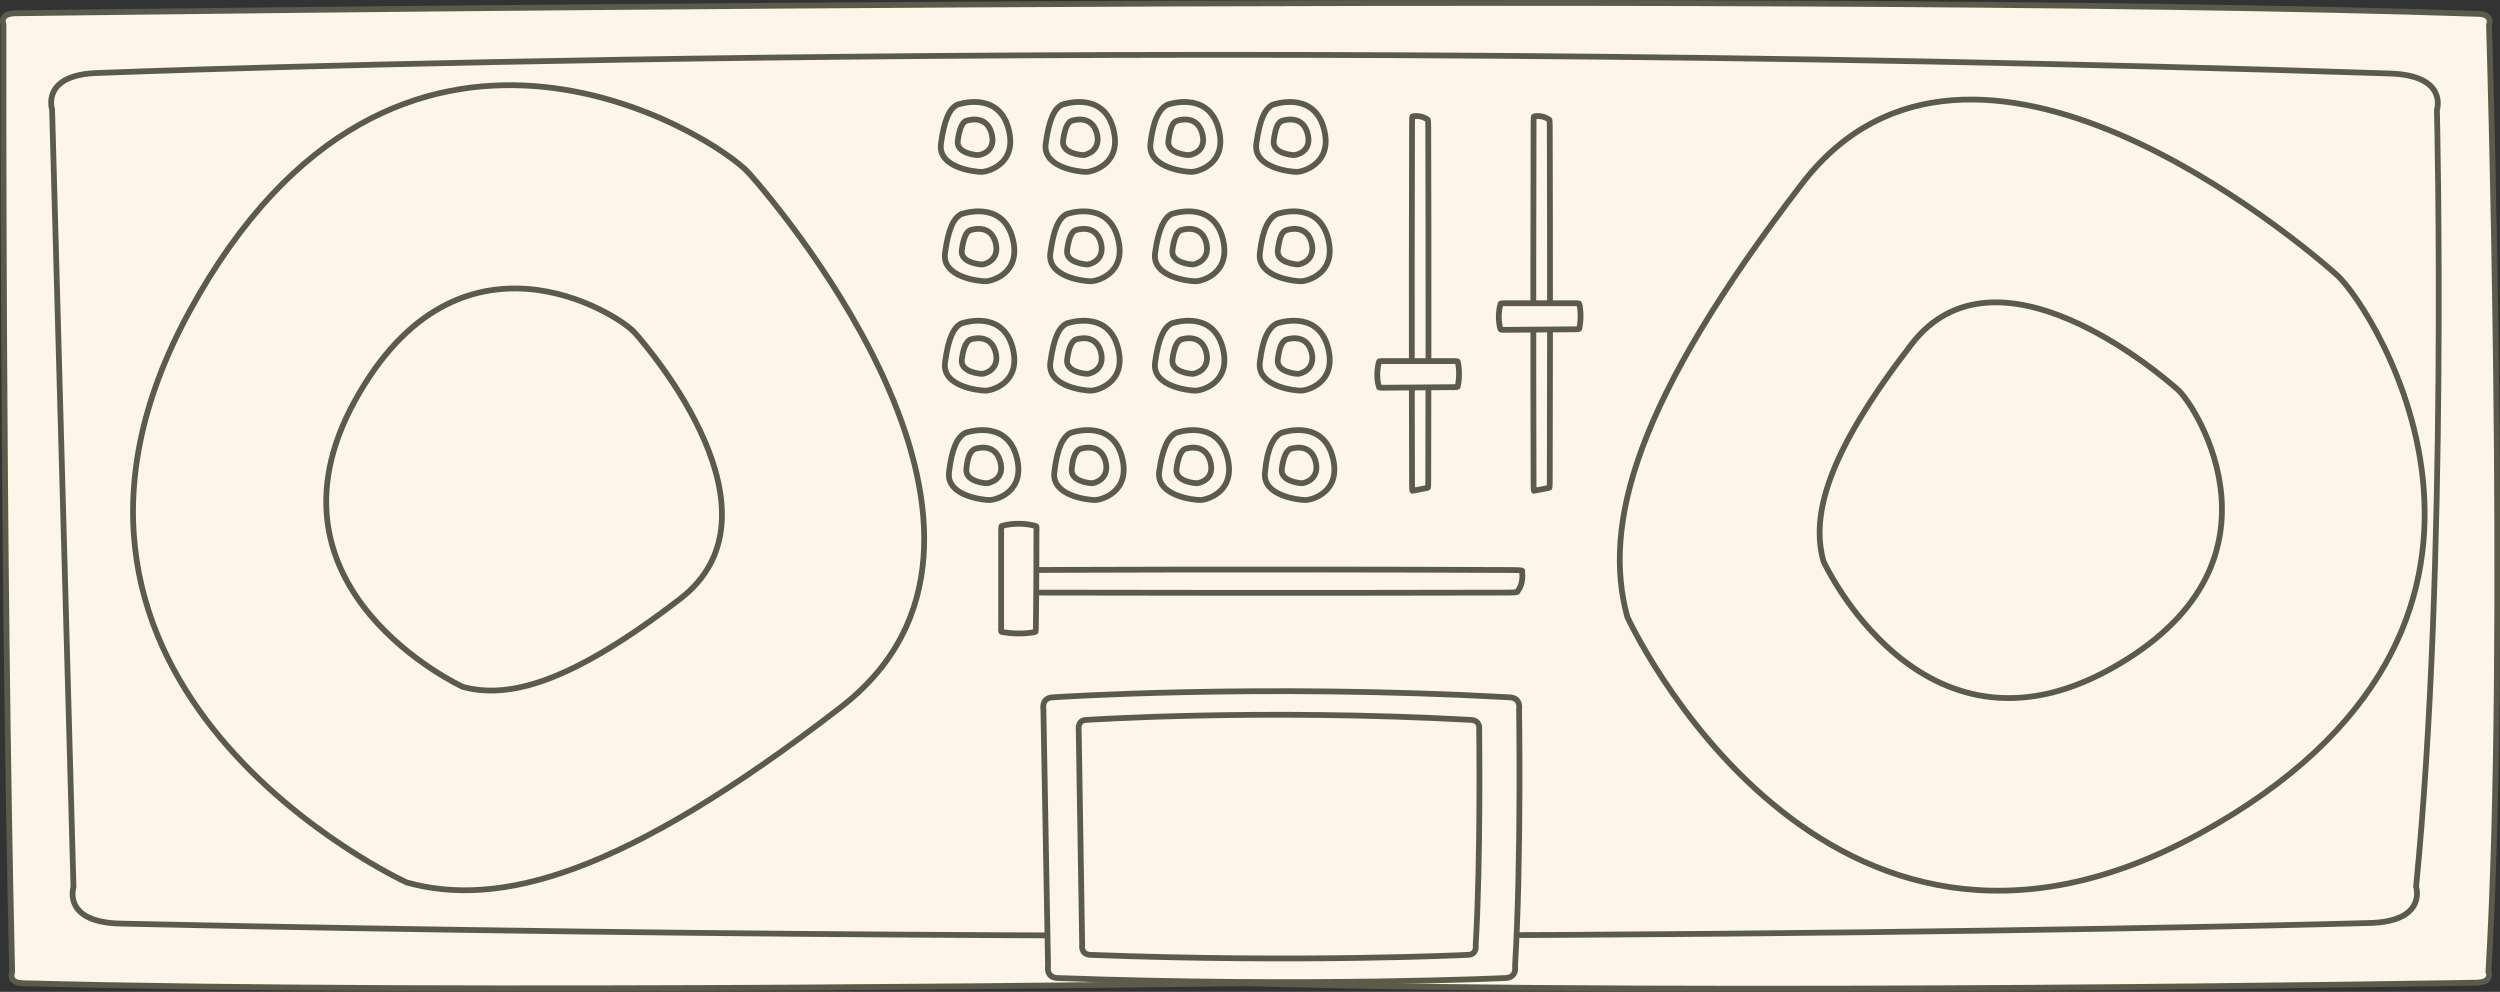 <?xml version="1.0" encoding="utf-8"?>
<!-- Generator: Adobe Illustrator 22.1.0, SVG Export Plug-In . SVG Version: 6.00 Build 0)  -->
<svg version="1.1" id="Layer_1" xmlns="http://www.w3.org/2000/svg" xmlns:xlink="http://www.w3.org/1999/xlink" x="0px" y="0px"
	 viewBox="0 0 432 171.4" style="enable-background:new 0 0 432 171.4;" xml:space="preserve">
<rect x="0" y="0" width="432" height="171.4" fill="#333333" stroke="none"/>
<style type="text/css">
	.st0{fill:#FDF5EA;stroke:#5B5B4B;stroke-linecap:round;stroke-miterlimit:10;}
</style>
<g>
	<path class="st0" d="M430.1,4.3c0,0,0.8-1.8-1.8-1.9C304-1.8,2.4,2.3,2.4,2.3c-2.6,0.2-1.8,1.9-1.8,1.9S0.4,93.9,2.1,168
		c0,0-0.8,1.8,1.8,1.9c75.1,2,210.8,0,211,0c82.3,2.2,213.3-0.1,213.3-0.1c2.6-0.2,1.8-1.9,1.8-1.9C433.4,110.7,430.1,4.3,430.1,4.3
		z"/>
	<path id="XMLID_2765_" class="st0" d="M9,18.9c0,0-2-6.1,8.2-6.3c0,0,177.4-7.1,395.7,0.1c10.2,0.3,8.2,6.3,8.2,6.3
		s1.9,79-3.6,134.2c0,0,2,6.1-8.2,6.3c0,0-169.1,4.9-388.4,0.1c-10.2-0.2-8.2-6.3-8.2-6.3L9,18.9z"/>
</g>
<path id="XMLID_2763_" class="st0" d="M70.3,152.5c0,0-73.2-33.5-37.5-98.8s90.8-30.3,96.6-23.8c5.8,6.5,53.7,63.1,15.9,92.3
	S86.2,156.9,70.3,152.5z"/>
<path id="XMLID_2764_" class="st0" d="M80,118.7c0,0-36.6-16.8-18.7-49.4s45.4-15.1,48.3-11.9c2.9,3.2,26.9,31.5,7.9,46.1
	S87.9,120.8,80,118.7z"/>
<g>
	<g>
		<path id="XMLID_2768_" class="st0" d="M219.9,18.1c0,0,6.9-2.5,8.8,3.9s-3.9,7.8-4.7,7.7c-0.8,0-7.5-0.6-6.9-4.9
			S218.6,18.8,219.9,18.1z"/>
		<path id="XMLID_2767_" class="st0" d="M221.5,20.9c0,0,3.4-1.3,4.4,2s-1.9,3.9-2.3,3.9c-0.4,0-3.8-0.3-3.5-2.5
			S220.8,21.2,221.5,20.9z"/>
	</g>
	<g>
		<path id="XMLID_2770_" class="st0" d="M201.7,18.1c0,0,6.9-2.5,8.8,3.9c1.9,6.5-3.9,7.8-4.7,7.7c-0.8,0-7.5-0.6-7-4.9
			S200.4,18.8,201.7,18.1z"/>
		<path id="XMLID_2769_" class="st0" d="M203.3,20.9c0,0,3.4-1.3,4.4,2s-1.9,3.9-2.3,3.9s-3.8-0.3-3.5-2.5S202.6,21.2,203.3,20.9z"
			/>
	</g>
	<g>
		<path id="XMLID_2774_" class="st0" d="M183.5,18.1c0,0,6.9-2.5,8.8,3.9c1.9,6.5-3.9,7.8-4.7,7.7c-0.8,0-7.5-0.6-6.9-4.9
			S182.2,18.8,183.5,18.1z"/>
		<path id="XMLID_2773_" class="st0" d="M185.1,20.9c0,0,3.4-1.3,4.4,2c0.9,3.2-1.9,3.9-2.3,3.9c-0.4,0-3.8-0.3-3.5-2.5
			S184.5,21.2,185.1,20.9z"/>
	</g>
	<g>
		<path id="XMLID_2772_" class="st0" d="M165.4,18.1c0,0,6.9-2.5,8.8,3.9c1.9,6.5-3.9,7.8-4.7,7.7c-0.8,0-7.5-0.6-6.9-4.9
			S164.1,18.8,165.4,18.1z"/>
		<path id="XMLID_2771_" class="st0" d="M166.9,20.9c0,0,3.4-1.3,4.4,2s-1.9,3.9-2.3,3.9c-0.4,0-3.8-0.3-3.5-2.5
			S166.3,21.2,166.9,20.9z"/>
	</g>
</g>
<path id="XMLID_2775_" class="st0" d="M281.2,106.6c0,0,33.5,73.2,98.8,37.5s30.3-90.8,23.8-96.6c-6.5-5.8-63.1-53.7-92.3-15.9
	C282.3,69.5,276.9,90.8,281.2,106.6z"/>
<path id="XMLID_2766_" class="st0" d="M315.1,97c0,0,16.8,36.6,49.4,18.7s15.1-45.4,11.9-48.3c-3.2-2.9-31.5-26.9-46.1-7.9
	C315.7,78.4,312.9,89.1,315.1,97z"/>
<g>
	<g>
		<path id="XMLID_2783_" class="st0" d="M220.6,37c0,0,6.9-2.5,8.8,3.9c1.9,6.5-3.9,7.8-4.7,7.7c-0.8,0-7.5-0.6-7-4.9
			S219.3,37.7,220.6,37z"/>
		<path id="XMLID_2782_" class="st0" d="M222.2,39.8c0,0,3.4-1.3,4.4,2c0.9,3.2-1.9,3.9-2.3,3.9s-3.8-0.3-3.5-2.5
			S221.5,40.1,222.2,39.8z"/>
	</g>
	<g>
		<path id="XMLID_2781_" class="st0" d="M202.4,37c0,0,6.9-2.5,8.8,3.9c1.9,6.5-3.9,7.8-4.7,7.7c-0.8,0-7.5-0.6-6.9-4.9
			S201.2,37.7,202.4,37z"/>
		<path id="XMLID_2780_" class="st0" d="M204,39.8c0,0,3.4-1.3,4.4,2c0.9,3.2-1.9,3.9-2.3,3.9c-0.4,0-3.8-0.3-3.5-2.5
			S203.4,40.1,204,39.8z"/>
	</g>
	<g>
		<path id="XMLID_2779_" class="st0" d="M184.3,37c0,0,6.9-2.5,8.8,3.9c1.9,6.5-3.9,7.8-4.7,7.7c-0.8,0-7.5-0.6-6.9-4.9
			S183,37.7,184.3,37z"/>
		<path id="XMLID_2778_" class="st0" d="M185.8,39.8c0,0,3.4-1.3,4.4,2c0.9,3.2-1.9,3.9-2.3,3.9c-0.4,0-3.8-0.3-3.5-2.5
			S185.2,40.1,185.8,39.8z"/>
	</g>
	<g>
		<path id="XMLID_2777_" class="st0" d="M166.1,37c0,0,6.9-2.5,8.8,3.9c1.9,6.5-3.9,7.8-4.7,7.7c-0.8,0-7.5-0.6-6.9-4.9
			S164.8,37.7,166.1,37z"/>
		<path id="XMLID_2776_" class="st0" d="M167.6,39.8c0,0,3.4-1.3,4.4,2c0.9,3.2-1.9,3.9-2.3,3.9s-3.8-0.3-3.5-2.5
			S167,40.1,167.6,39.8z"/>
	</g>
</g>
<g>
	<g>
		<path id="XMLID_2898_" class="st0" d="M220.6,55.9c0,0,6.9-2.5,8.8,3.9c1.9,6.5-3.9,7.8-4.7,7.7c-0.8,0-7.5-0.6-7-4.9
			S219.3,56.6,220.6,55.9z"/>
		<path id="XMLID_2897_" class="st0" d="M222.2,58.7c0,0,3.4-1.3,4.4,2c0.9,3.2-1.9,3.9-2.3,3.9c-0.4,0-3.8-0.3-3.5-2.5
			S221.5,59.1,222.2,58.7z"/>
	</g>
	<g>
		<path id="XMLID_2896_" class="st0" d="M202.4,55.9c0,0,6.9-2.5,8.8,3.9c1.9,6.5-3.9,7.8-4.7,7.7c-0.8,0-7.5-0.6-6.9-4.9
			S201.2,56.6,202.4,55.9z"/>
		<path id="XMLID_2895_" class="st0" d="M204,58.7c0,0,3.4-1.3,4.4,2c0.9,3.2-1.9,3.9-2.3,3.9c-0.4,0-3.8-0.3-3.5-2.5
			S203.4,59.1,204,58.7z"/>
	</g>
	<g>
		<path id="XMLID_2894_" class="st0" d="M184.3,55.9c0,0,6.9-2.5,8.8,3.9c1.9,6.5-3.9,7.8-4.7,7.7c-0.8,0-7.5-0.6-6.9-4.9
			S183,56.6,184.3,55.9z"/>
		<path id="XMLID_2893_" class="st0" d="M185.8,58.7c0,0,3.4-1.3,4.4,2c0.9,3.2-1.9,3.9-2.3,3.9c-0.4,0-3.8-0.3-3.5-2.5
			S185.2,59.1,185.8,58.7z"/>
	</g>
	<g>
		<path id="XMLID_2793_" class="st0" d="M166.1,55.9c0,0,6.9-2.5,8.8,3.9c1.9,6.5-3.9,7.8-4.7,7.7c-0.8,0-7.5-0.6-6.9-4.9
			S164.8,56.6,166.1,55.9z"/>
		<path id="XMLID_2792_" class="st0" d="M167.6,58.7c0,0,3.4-1.3,4.4,2c0.9,3.2-1.9,3.9-2.3,3.9c-0.4,0-3.8-0.3-3.5-2.5
			S167,59.1,167.6,58.7z"/>
	</g>
</g>
<g>
	<g>
		<path id="XMLID_2791_" class="st0" d="M221.4,74.8c0,0,6.9-2.5,8.8,3.9c1.9,6.5-3.9,7.8-4.7,7.7c-0.8,0-7.5-0.6-6.9-4.9
			C219,77.3,220.1,75.5,221.4,74.8z"/>
		<path id="XMLID_2790_" class="st0" d="M222.9,77.6c0,0,3.4-1.3,4.4,2c0.9,3.2-1.9,3.9-2.3,3.9c-0.4,0-3.8-0.3-3.5-2.5
			C221.8,78.8,222.3,78,222.9,77.6z"/>
	</g>
	<g>
		<path id="XMLID_2789_" class="st0" d="M203.2,74.8c0,0,6.9-2.5,8.8,3.9c1.9,6.5-3.9,7.8-4.7,7.7c-0.8,0-7.5-0.6-7-4.9
			C200.9,77.3,201.9,75.5,203.2,74.8z"/>
		<path id="XMLID_2788_" class="st0" d="M204.7,77.6c0,0,3.4-1.3,4.4,2s-1.9,3.9-2.3,3.9c-0.4,0-3.8-0.3-3.5-2.5
			C203.6,78.8,204.1,78,204.7,77.6z"/>
	</g>
	<g>
		<path id="XMLID_2787_" class="st0" d="M185,74.8c0,0,6.9-2.5,8.8,3.9c1.9,6.5-3.9,7.8-4.7,7.7c-0.8,0-7.5-0.6-6.9-4.9
			C182.7,77.3,183.7,75.5,185,74.8z"/>
		<path id="XMLID_2786_" class="st0" d="M186.6,77.6c0,0,3.4-1.3,4.4,2c0.9,3.2-1.9,3.9-2.3,3.9c-0.4,0-3.8-0.3-3.5-2.5
			C185.4,78.8,185.9,78,186.6,77.6z"/>
	</g>
	<g>
		<path id="XMLID_2785_" class="st0" d="M166.8,74.8c0,0,6.9-2.5,8.8,3.9c1.9,6.5-3.9,7.8-4.7,7.7c-0.8,0-7.5-0.6-6.9-4.9
			C164.5,77.3,165.5,75.5,166.8,74.8z"/>
		<path id="XMLID_2784_" class="st0" d="M168.4,77.6c0,0,3.4-1.3,4.4,2s-1.9,3.9-2.3,3.9c-0.4,0-3.8-0.3-3.5-2.5
			C167.2,78.8,167.7,78,168.4,77.6z"/>
	</g>
</g>
<path id="XMLID_2899_" class="st0" d="M180.3,122.6c0,0-0.4-2,1.6-2.1c0,0,35.4-2.4,79,0c2,0.1,1.6,2.1,1.6,2.1s0.4,26.1-0.7,44.3
	c0,0,0.4,2-1.6,2.1c0,0-33.7,1.6-77.5,0c-2-0.1-1.6-2.1-1.6-2.1L180.3,122.6z"/>
<path id="XMLID_2900_" class="st0" d="M186.4,126.1c0,0-0.3-1.7,1.4-1.7c0,0,29.8-2,66.4,0c1.7,0.1,1.4,1.7,1.4,1.7
	s0.3,21.9-0.6,37.2c0,0,0.3,1.7-1.4,1.7c0,0-28.4,1.4-65.2,0c-1.7-0.1-1.4-1.7-1.4-1.7L186.4,126.1z"/>
<g>
	<path id="XMLID_2902_" class="st0" d="M176,98.7c0,0-0.4-0.2,1.7-0.2c0,0,37.5-0.2,83.6,0c2.2,0,1.7,0.2,1.7,0.2s0.4,2.1-0.8,3.5
		c0,0,0.4,0.2-1.7,0.2c0,0-35.7,0.1-82,0c-2.2,0-1.7-0.2-1.7-0.2L176,98.7z"/>
	<path id="XMLID_2901_" class="st0" d="M173,91.7c0,0,0-0.8,0.1-0.8c0,0,2.6-0.9,5.9,0c0.2,0,0.1,0.8,0.1,0.8s0,9.9-0.1,16.7
		c0,0,0,0.8-0.1,0.8c0,0-2.5,0.6-5.8,0c-0.2,0-0.1-0.8-0.1-0.8L173,91.7z"/>
</g>
<g>
	<path id="XMLID_2904_" class="st0" d="M244.1,84.8c0,0-0.1,0.3-0.1-1.3c0,0-0.1-27.8,0-62.1c0-1.6,0.1-1.3,0.1-1.3s1.5-0.3,2.6,0.6
		c0,0,0.1-0.3,0.1,1.3c0,0,0.1,26.5,0,61c0,1.6-0.1,1.3-0.1,1.3L244.1,84.8z"/>
	<path id="XMLID_2903_" class="st0" d="M238.9,67c0,0-0.6,0-0.6-0.1c0,0-0.7-2,0-4.4c0-0.1,0.6-0.1,0.6-0.1s7.3,0,12.4,0
		c0,0,0.6,0,0.6,0.1c0,0,0.5,1.9,0,4.3c0,0.1-0.6,0.1-0.6,0.1L238.9,67z"/>
</g>
<g>
	<path id="XMLID_2906_" class="st0" d="M265.1,84.8c0,0-0.1,0.3-0.1-1.3c0,0-0.1-27.8,0-62.1c0-1.6,0.1-1.3,0.1-1.3s1.5-0.3,2.6,0.6
		c0,0,0.1-0.3,0.1,1.3c0,0,0.1,26.5,0,61c0,1.6-0.1,1.3-0.1,1.3L265.1,84.8z"/>
	<path id="XMLID_2905_" class="st0" d="M259.9,57c0,0-0.6,0-0.6-0.1c0,0-0.7-2,0-4.4c0-0.1,0.6-0.1,0.6-0.1s7.3,0,12.4,0
		c0,0,0.6,0,0.6,0.1c0,0,0.5,1.9,0,4.3c0,0.1-0.6,0.1-0.6,0.1L259.9,57z"/>
</g>
</svg>
